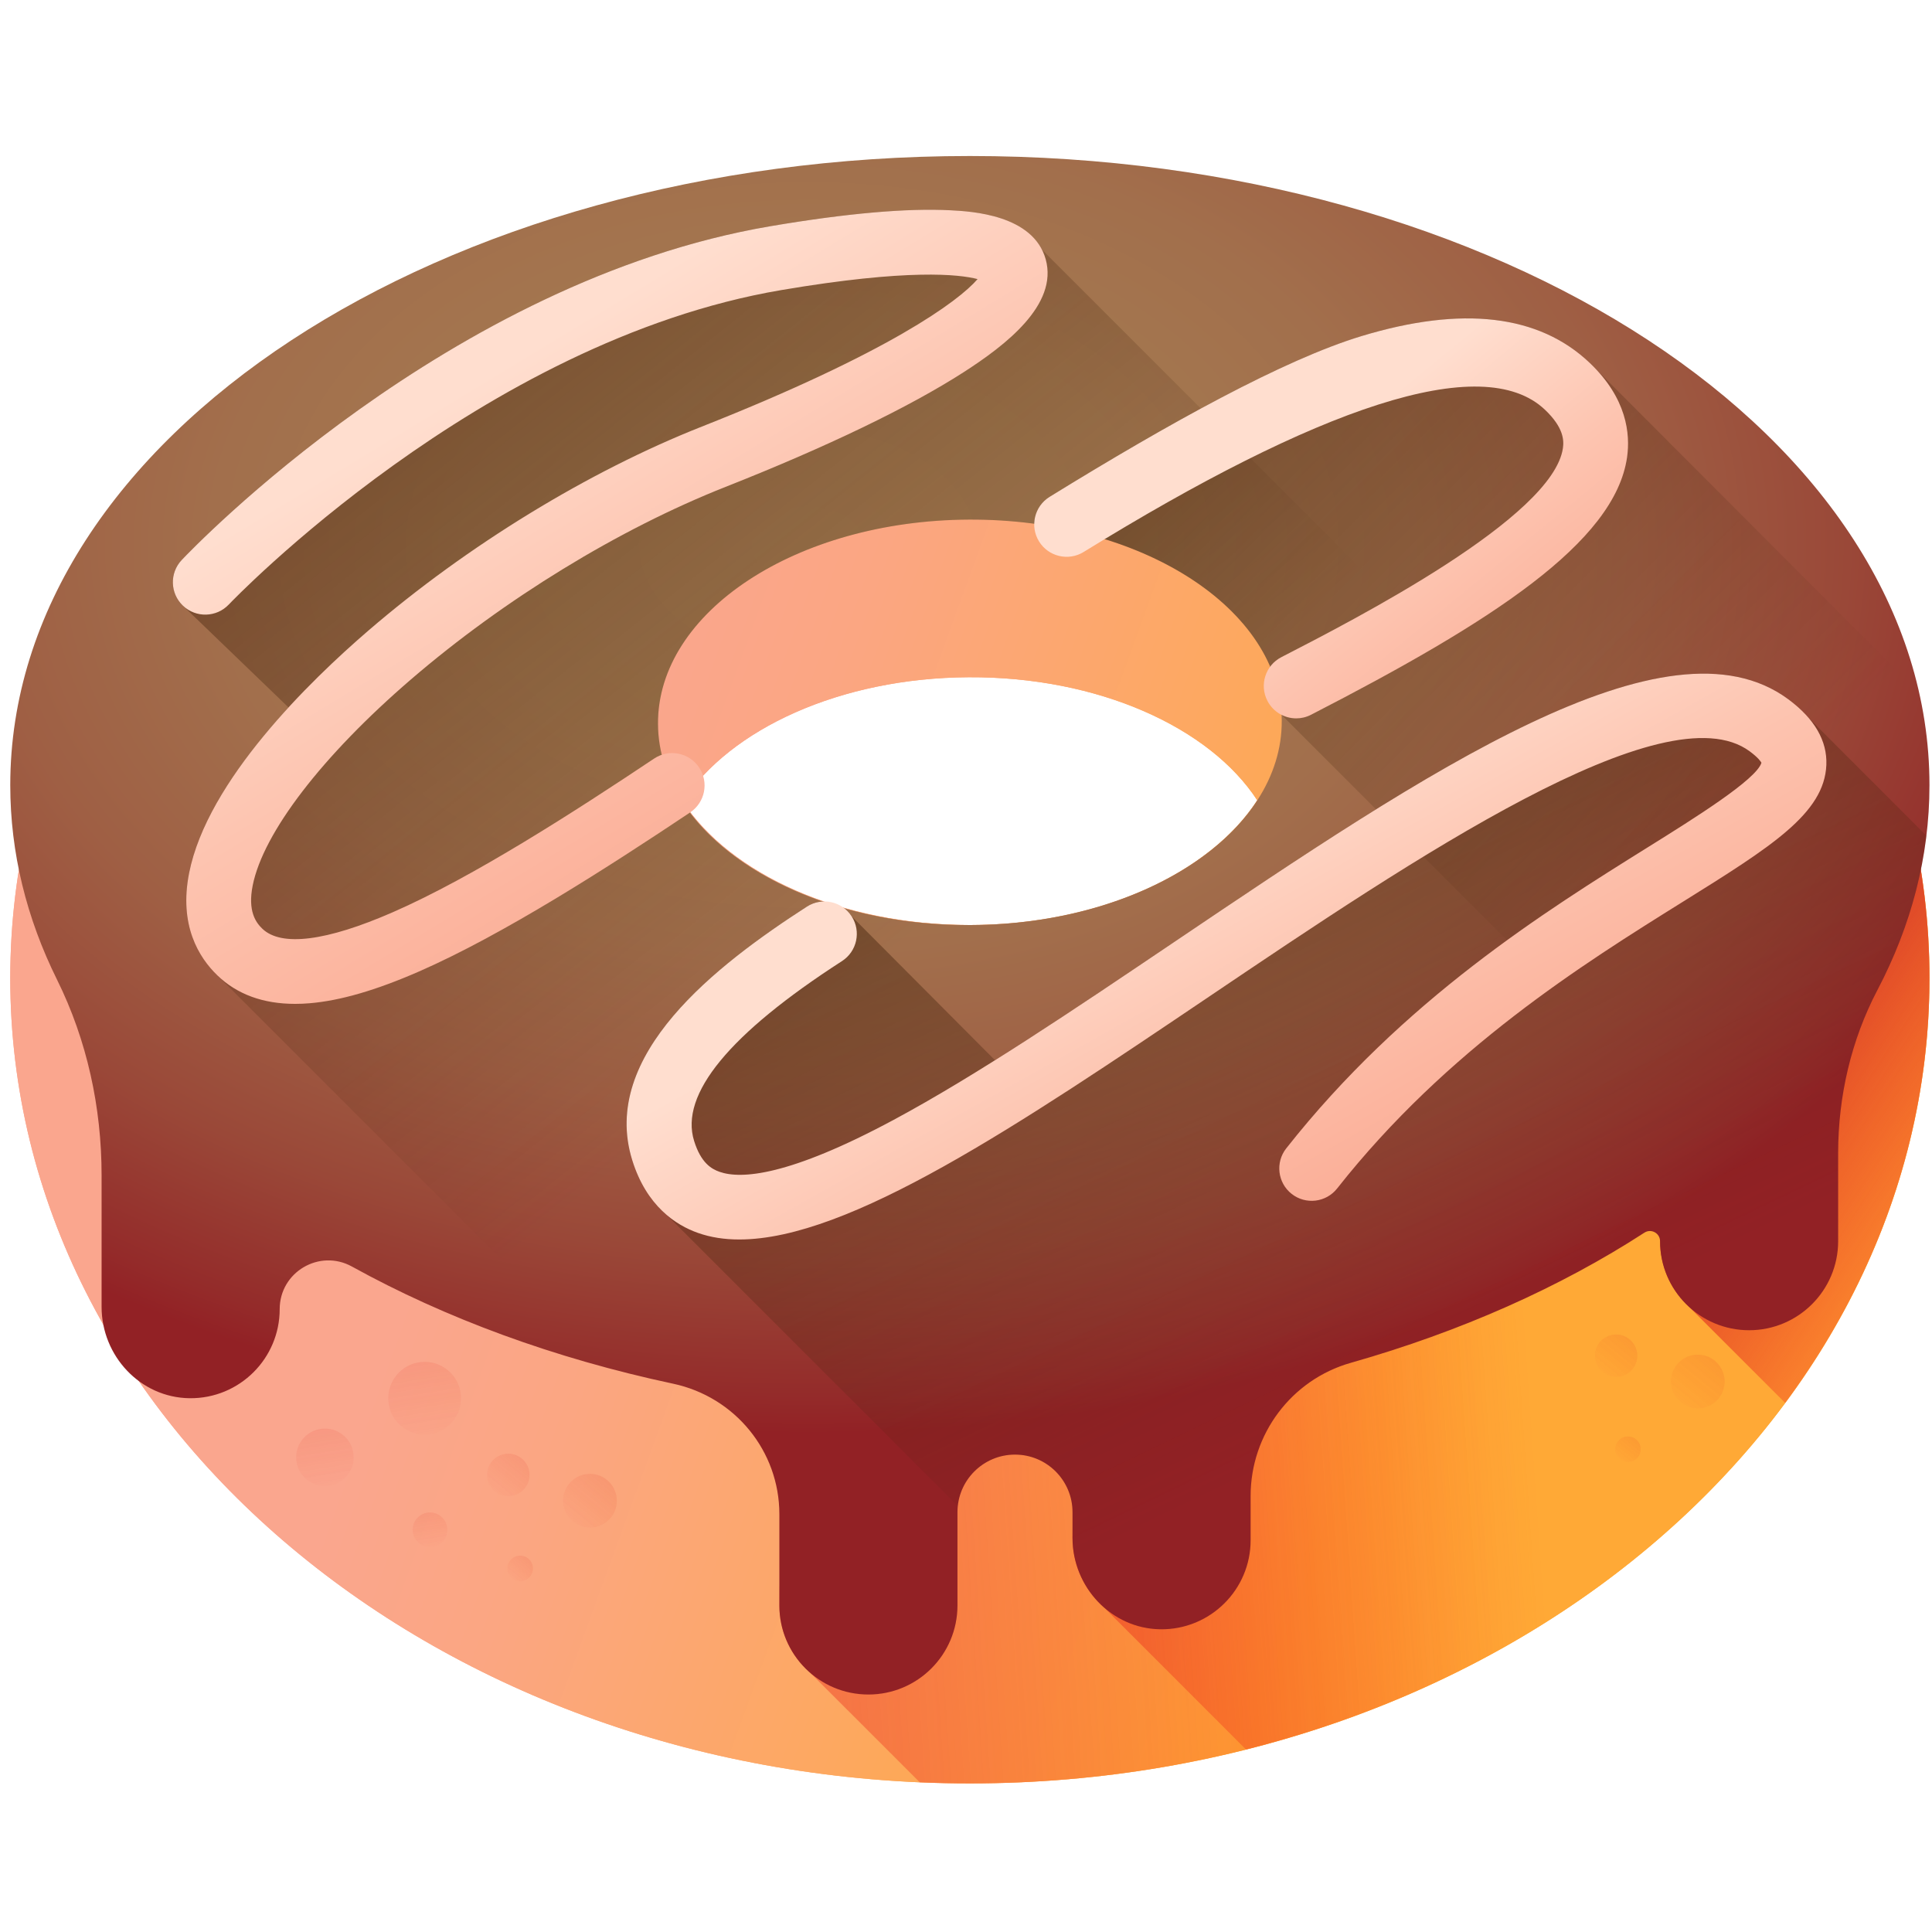 <svg width="151" height="151" viewBox="0 0 151 151" fill="none" xmlns="http://www.w3.org/2000/svg">
<g clip-path="url(#clip0)">
<path d="M75.802 13.521C34.383 13.521 0.802 41.696 0.802 76.454C0.802 111.213 34.383 139.387 75.802 139.387C117.222 139.387 150.802 111.213 150.802 76.454C150.802 41.696 117.222 13.521 75.802 13.521ZM76.022 40.613C75.936 40.613 75.85 40.61 75.763 40.61C75.776 40.61 75.789 40.61 75.802 40.61C75.876 40.61 75.948 40.613 76.022 40.613ZM75.802 72.299C65.72 72.299 57.069 68.321 53.36 62.648C57.057 56.981 65.668 52.981 75.724 52.931C85.854 52.881 94.557 56.854 98.266 62.551C94.573 68.248 85.912 72.299 75.802 72.299Z" fill="url(#paint0_linear)"/>
<path d="M75.802 13.521C34.383 13.521 0.802 41.696 0.802 76.454C0.802 111.213 34.383 139.387 75.802 139.387C117.222 139.387 150.802 111.213 150.802 76.454C150.802 41.696 117.222 13.521 75.802 13.521ZM76.022 40.613C75.936 40.613 75.85 40.61 75.763 40.61C75.776 40.61 75.789 40.61 75.802 40.61C75.876 40.61 75.948 40.613 76.022 40.613ZM75.802 72.299C65.72 72.299 57.069 68.321 53.36 62.648C57.057 56.981 65.668 52.981 75.724 52.931C85.854 52.881 94.557 56.854 98.266 62.551C94.573 68.248 85.912 72.299 75.802 72.299Z" fill="url(#paint1_linear)"/>
<path d="M150.802 76.454H109.936C82.861 76.454 60.913 98.403 60.913 125.477C60.913 127.58 61.849 129.461 63.323 130.738L71.888 139.302C73.184 139.358 74.489 139.387 75.802 139.387C117.222 139.387 150.802 111.212 150.802 76.454Z" fill="url(#paint2_linear)"/>
<path d="M150.802 76.454H127.57C103.41 76.454 83.824 96.04 83.824 120.2C83.824 122.352 84.779 124.32 86.294 125.642L97.388 136.737C128.286 128.957 150.802 104.915 150.802 76.454Z" fill="url(#paint3_linear)"/>
<path d="M150.802 76.454C150.802 59.476 142.787 44.072 129.764 32.752V97.389C129.866 99.271 130.717 100.952 132.022 102.145L139.526 109.649C146.671 100.012 150.802 88.639 150.802 76.454Z" fill="url(#paint4_linear)"/>
<path d="M150.802 61.369C150.802 34.209 117.222 12.193 75.802 12.193C34.383 12.193 0.802 34.208 0.802 61.369C0.802 66.673 2.085 71.78 4.456 76.566C6.806 81.308 7.94 86.56 7.94 91.853V102.139C7.94 105.981 10.974 109.235 14.816 109.281C16.771 109.305 18.543 108.52 19.821 107.242C21.08 105.983 21.86 104.241 21.86 102.32C21.86 99.42 24.969 97.588 27.507 98.99C34.814 103.027 43.312 106.165 52.607 108.146C57.437 109.175 60.913 113.404 60.913 118.342V125.478C60.913 129.323 64.029 132.439 67.872 132.439C69.793 132.439 71.535 131.659 72.794 130.4C74.054 129.141 74.833 127.399 74.833 125.478V118.185C74.833 115.703 76.846 113.688 79.331 113.688C80.57 113.688 81.694 114.191 82.507 115.005C83.321 115.822 83.824 116.943 83.824 118.185V120.199C83.824 124.04 86.859 127.294 90.7 127.341C92.655 127.364 94.427 126.58 95.706 125.302C96.965 124.043 97.745 122.304 97.745 120.379V116.919C97.745 112.094 100.932 107.833 105.573 106.515C114.178 104.072 121.948 100.603 128.522 96.342C129.05 96 129.745 96.38 129.745 97.009C129.745 100.851 132.861 103.967 136.707 103.967C138.628 103.967 140.366 103.187 141.626 101.928C142.885 100.669 143.665 98.93 143.665 97.009V90.128C143.665 85.692 144.677 81.297 146.739 77.369C149.371 72.353 150.802 66.971 150.802 61.369ZM75.724 40.61C89.188 40.543 100.135 47.583 100.178 56.334C100.222 65.085 89.345 72.232 75.881 72.299C62.416 72.366 51.469 65.326 51.426 56.575C51.383 47.824 62.259 40.676 75.724 40.61Z" fill="url(#paint5_radial)"/>
<g opacity="0.6">
<g opacity="0.6">
<path opacity="0.6" d="M33.191 112.13C34.762 112.13 36.036 110.856 36.036 109.284C36.036 107.713 34.762 106.438 33.191 106.438C31.619 106.438 30.345 107.713 30.345 109.284C30.345 110.856 31.619 112.13 33.191 112.13Z" fill="url(#paint6_linear)"/>
<path opacity="0.6" d="M25.395 116.148C26.636 116.148 27.642 115.142 27.642 113.901C27.642 112.66 26.636 111.654 25.395 111.654C24.154 111.654 23.148 112.66 23.148 113.901C23.148 115.142 24.154 116.148 25.395 116.148Z" fill="url(#paint7_linear)"/>
<path opacity="0.6" d="M33.606 120.916C34.354 120.916 34.961 120.31 34.961 119.562C34.961 118.814 34.354 118.208 33.606 118.208C32.858 118.208 32.252 118.814 32.252 119.562C32.252 120.31 32.858 120.916 33.606 120.916Z" fill="url(#paint8_linear)"/>
</g>
<g opacity="0.6">
<path opacity="0.6" d="M46.109 119.397C47.27 119.397 48.212 118.456 48.212 117.294C48.212 116.133 47.27 115.192 46.109 115.192C44.947 115.192 44.006 116.133 44.006 117.294C44.006 118.456 44.947 119.397 46.109 119.397Z" fill="url(#paint9_linear)"/>
<path opacity="0.6" d="M39.726 116.936C40.643 116.936 41.386 116.192 41.386 115.275C41.386 114.358 40.643 113.615 39.726 113.615C38.809 113.615 38.066 114.358 38.066 115.275C38.066 116.192 38.809 116.936 39.726 116.936Z" fill="url(#paint10_linear)"/>
<path opacity="0.6" d="M40.654 123.587C41.206 123.587 41.655 123.139 41.655 122.586C41.655 122.033 41.206 121.585 40.654 121.585C40.101 121.585 39.653 122.033 39.653 122.586C39.653 123.139 40.101 123.587 40.654 123.587Z" fill="url(#paint11_linear)"/>
</g>
<g opacity="0.6">
<path opacity="0.6" d="M132.692 110.081C133.853 110.081 134.795 109.139 134.795 107.978C134.795 106.816 133.853 105.875 132.692 105.875C131.53 105.875 130.589 106.816 130.589 107.978C130.589 109.139 131.53 110.081 132.692 110.081Z" fill="url(#paint12_linear)"/>
<path opacity="0.6" d="M126.309 107.619C127.226 107.619 127.969 106.876 127.969 105.959C127.969 105.042 127.226 104.298 126.309 104.298C125.392 104.298 124.648 105.042 124.648 105.959C124.648 106.876 125.392 107.619 126.309 107.619Z" fill="url(#paint13_linear)"/>
<path opacity="0.6" d="M127.236 114.27C127.789 114.27 128.237 113.822 128.237 113.27C128.237 112.717 127.789 112.269 127.236 112.269C126.683 112.269 126.235 112.717 126.235 113.27C126.235 113.822 126.683 114.27 127.236 114.27Z" fill="url(#paint14_linear)"/>
</g>
</g>
<path d="M81.432 19.509C80.02 16.74 75.786 16.514 74.318 16.436C70.891 16.254 66.149 16.673 60.222 17.678C35.069 21.944 15.042 42.877 14.202 43.766C13.242 44.783 13.287 46.385 14.303 47.346L22.551 55.292C19.018 59.138 15.659 63.786 14.779 68.235C13.974 72.312 15.535 74.834 16.987 76.232L47.737 106.981C49.334 107.404 50.958 107.794 52.607 108.146C57.437 109.175 60.913 113.404 60.913 118.342V120.158L71.902 131.147C72.219 130.921 72.52 130.675 72.794 130.4C74.054 129.141 74.834 127.399 74.834 125.478V118.185C74.834 115.703 76.846 113.688 79.331 113.688C80.57 113.688 81.694 114.191 82.508 115.005C83.322 115.822 83.824 116.943 83.824 118.185V120.199C83.824 124.041 86.859 127.294 90.7 127.341C92.656 127.364 94.427 126.58 95.706 125.302C96.965 124.043 97.745 122.304 97.745 120.379V116.919C97.745 112.094 100.932 107.833 105.573 106.515C114.179 104.072 121.948 100.603 128.522 96.342C129.05 96 129.745 96.38 129.745 97.009C129.745 100.851 132.861 103.967 136.707 103.967C138.628 103.967 140.367 103.187 141.626 101.928C142.885 100.669 143.665 98.93 143.665 97.009V90.128C143.665 87.62 143.989 85.125 144.643 82.72L81.432 19.509ZM75.881 72.299C62.416 72.365 51.469 65.326 51.426 56.575C51.383 47.824 62.259 40.676 75.724 40.61C89.188 40.543 100.135 47.582 100.179 56.334C100.222 65.085 89.345 72.232 75.881 72.299Z" fill="url(#paint15_linear)"/>
<path d="M23.065 78.46C20.566 78.461 18.526 77.713 16.988 76.232C15.536 74.834 13.974 72.312 14.78 68.235C16.209 61.005 24.188 53.245 28.817 49.263C36.519 42.637 46.007 36.834 54.851 33.342C69.435 27.582 74.924 23.541 76.405 21.813C74.975 21.441 71 20.987 61.069 22.671C37.569 26.656 18.077 47.039 17.884 47.245C16.923 48.261 15.32 48.306 14.304 47.346C13.287 46.385 13.242 44.783 14.203 43.766C15.043 42.877 35.069 21.944 60.223 17.678C66.15 16.673 70.891 16.254 74.318 16.436C75.91 16.52 80.756 16.776 81.728 20.261C82.725 23.835 78.55 27.009 75.323 29.085C71.067 31.823 64.632 34.924 56.712 38.052C48.373 41.345 39.41 46.831 32.12 53.102C25.189 59.064 20.564 65.089 19.748 69.217C19.355 71.207 19.989 72.092 20.501 72.584C21.984 74.011 25.512 73.566 30.705 71.295C36.968 68.557 44.91 63.438 51.129 59.285C52.292 58.508 53.864 58.821 54.641 59.984C55.418 61.147 55.105 62.72 53.942 63.496C47.549 67.766 39.361 73.038 32.733 75.936C29.374 77.404 26.579 78.214 24.188 78.413C23.804 78.445 23.429 78.46 23.065 78.46Z" fill="url(#paint16_linear)"/>
<path d="M150.802 61.369C150.802 66.97 149.371 72.352 146.737 77.369C144.678 81.295 143.665 85.691 143.665 90.128V97.009C143.665 97.721 143.557 98.413 143.354 99.061L100.165 55.872C99.804 48.465 91.627 42.377 80.833 40.936C80.853 40.105 81.275 39.299 82.035 38.832C91.448 33.025 100.368 28.103 106.405 26.273C114.282 23.882 120.288 24.584 124.255 28.366L149.996 54.15C150.526 56.507 150.802 58.914 150.802 61.369Z" fill="url(#paint17_linear)"/>
<path d="M101.309 56.146C100.39 56.146 99.504 55.644 99.055 54.771C98.415 53.528 98.905 52.001 100.149 51.361C105.953 48.376 121.371 40.448 122.154 35.023C122.244 34.396 122.198 33.404 120.759 32.032C115.857 27.359 102.901 31.912 84.693 43.142C83.502 43.876 81.943 43.506 81.208 42.316C80.474 41.126 80.844 39.565 82.034 38.831C91.447 33.026 100.366 28.103 106.403 26.271C114.282 23.881 120.288 24.586 124.254 28.367C127.143 31.122 127.432 33.901 127.166 35.746C126.207 42.395 116.598 48.597 102.465 55.865C102.094 56.056 101.699 56.146 101.309 56.146Z" fill="url(#paint18_linear)"/>
<path d="M150.561 65.314L141.364 56.116C140.932 55.61 140.402 55.123 139.77 54.655C130.3 47.635 111.559 60.277 91.718 73.661C86.866 76.934 82.179 80.095 77.783 82.855C77.761 82.841 77.739 82.827 77.716 82.814C77.696 82.779 66.584 71.65 66.562 71.616C66.4 71.365 66.199 71.154 65.975 70.983C65.408 70.821 64.849 70.65 64.305 70.462C63.877 70.483 63.448 70.612 63.062 70.861C55.979 75.431 46.858 82.457 49.413 90.674C50.05 92.724 51.069 94.085 52.147 94.992L74.86 117.704C75.1 115.448 77.008 113.687 79.33 113.687C80.569 113.687 81.694 114.19 82.507 115.004C83.321 115.821 83.824 116.942 83.824 118.185V120.199C83.824 124.04 86.859 127.294 90.7 127.34C92.655 127.364 94.427 126.58 95.705 125.302C96.965 124.042 97.744 122.303 97.744 120.379V116.919C97.744 112.094 100.931 107.832 105.573 106.515C114.178 104.072 121.947 100.602 128.522 96.341C129.049 95.999 129.745 96.379 129.745 97.008C129.745 100.85 132.861 103.967 136.707 103.967C138.628 103.967 140.366 103.187 141.626 101.928C142.885 100.668 143.665 98.93 143.665 97.009V90.127C143.665 85.691 144.677 81.297 146.739 77.369C148.747 73.542 150.053 69.502 150.561 65.314Z" fill="url(#paint19_linear)"/>
<path d="M57.786 96.875C56.623 96.876 55.546 96.712 54.56 96.365C52.83 95.757 50.533 94.276 49.413 90.674C46.858 82.456 55.979 75.431 63.062 70.861C64.236 70.103 65.804 70.441 66.562 71.616C67.32 72.791 66.983 74.358 65.807 75.117C57.004 80.796 53.115 85.525 54.249 89.17C54.78 90.879 55.592 91.36 56.239 91.587C57.907 92.173 61.624 91.944 69.855 87.52C76.342 84.034 83.811 78.995 91.719 73.661C111.559 60.277 130.301 47.635 139.771 54.655C141.818 56.172 142.818 57.898 142.743 59.782C142.59 63.58 138.428 66.177 131.532 70.478C123.759 75.327 113.113 81.969 104.506 92.889C103.64 93.987 102.049 94.176 100.95 93.31C99.852 92.444 99.663 90.852 100.529 89.754C109.682 78.14 120.762 71.228 128.852 66.182C132.418 63.957 137.282 60.922 137.67 59.615C137.611 59.507 137.402 59.203 136.755 58.724C130.162 53.837 110.417 67.157 94.551 77.859C79.556 87.975 66.361 96.874 57.786 96.875Z" fill="url(#paint20_linear)"/>
</g>
<defs>
<linearGradient id="paint0_linear" x1="44.831" y1="65.178" x2="114.381" y2="90.5" gradientUnits="userSpaceOnUse">
<stop stop-color="#FAA68E"/>
<stop offset="0.206" stop-color="#FBA682"/>
<stop offset="0.581" stop-color="#FDA861"/>
<stop offset="1" stop-color="#FFA936"/>
</linearGradient>
<linearGradient id="paint1_linear" x1="44.831" y1="65.178" x2="114.381" y2="90.5" gradientUnits="userSpaceOnUse">
<stop stop-color="#FAA68E"/>
<stop offset="0.206" stop-color="#FBA682"/>
<stop offset="0.581" stop-color="#FDA861"/>
<stop offset="1" stop-color="#FFA936"/>
</linearGradient>
<linearGradient id="paint2_linear" x1="115.433" y1="106.445" x2="-14.665" y2="115.223" gradientUnits="userSpaceOnUse">
<stop stop-color="#F82814" stop-opacity="0"/>
<stop offset="0.245" stop-color="#F12817" stop-opacity="0.245"/>
<stop offset="0.605" stop-color="#DD2820" stop-opacity="0.605"/>
<stop offset="1" stop-color="#C0272D"/>
</linearGradient>
<linearGradient id="paint3_linear" x1="119.445" y1="106.055" x2="42.016" y2="111.457" gradientUnits="userSpaceOnUse">
<stop stop-color="#F82814" stop-opacity="0"/>
<stop offset="0.245" stop-color="#F12817" stop-opacity="0.245"/>
<stop offset="0.605" stop-color="#DD2820" stop-opacity="0.605"/>
<stop offset="1" stop-color="#C0272D"/>
</linearGradient>
<linearGradient id="paint4_linear" x1="164.466" y1="90.77" x2="137.456" y2="73.045" gradientUnits="userSpaceOnUse">
<stop stop-color="#F82814" stop-opacity="0"/>
<stop offset="0.245" stop-color="#F12817" stop-opacity="0.245"/>
<stop offset="0.605" stop-color="#DD2820" stop-opacity="0.605"/>
<stop offset="1" stop-color="#C0272D"/>
</linearGradient>
<radialGradient id="paint5_radial" cx="0" cy="0" r="1" gradientUnits="userSpaceOnUse" gradientTransform="translate(63.31 42.711) scale(100.275 69.19)">
<stop stop-color="#A57C52"/>
<stop offset="0.26" stop-color="#A47950"/>
<stop offset="0.458" stop-color="#A26F4C"/>
<stop offset="0.636" stop-color="#9F5F44"/>
<stop offset="0.801" stop-color="#9A4838"/>
<stop offset="0.957" stop-color="#942B2A"/>
<stop offset="1" stop-color="#922125"/>
</radialGradient>
<linearGradient id="paint6_linear" x1="33.291" y1="113.306" x2="31.199" y2="99.999" gradientUnits="userSpaceOnUse">
<stop stop-color="#F82814" stop-opacity="0"/>
<stop offset="0.245" stop-color="#F12817" stop-opacity="0.245"/>
<stop offset="0.605" stop-color="#DD2820" stop-opacity="0.605"/>
<stop offset="1" stop-color="#C0272D"/>
</linearGradient>
<linearGradient id="paint7_linear" x1="25.352" y1="117.017" x2="23.701" y2="106.512" gradientUnits="userSpaceOnUse">
<stop stop-color="#F82814" stop-opacity="0"/>
<stop offset="0.245" stop-color="#F12817" stop-opacity="0.245"/>
<stop offset="0.605" stop-color="#DD2820" stop-opacity="0.605"/>
<stop offset="1" stop-color="#C0272D"/>
</linearGradient>
<linearGradient id="paint8_linear" x1="33.349" y1="121.34" x2="32.354" y2="115.007" gradientUnits="userSpaceOnUse">
<stop stop-color="#F82814" stop-opacity="0"/>
<stop offset="0.245" stop-color="#F12817" stop-opacity="0.245"/>
<stop offset="0.605" stop-color="#DD2820" stop-opacity="0.605"/>
<stop offset="1" stop-color="#C0272D"/>
</linearGradient>
<linearGradient id="paint9_linear" x1="43.968" y1="119.433" x2="50.264" y2="111.725" gradientUnits="userSpaceOnUse">
<stop stop-color="#F82814" stop-opacity="0"/>
<stop offset="0.245" stop-color="#F12817" stop-opacity="0.245"/>
<stop offset="0.605" stop-color="#DD2820" stop-opacity="0.605"/>
<stop offset="1" stop-color="#C0272D"/>
</linearGradient>
<linearGradient id="paint10_linear" x1="38.013" y1="116.891" x2="42.984" y2="110.806" gradientUnits="userSpaceOnUse">
<stop stop-color="#F82814" stop-opacity="0"/>
<stop offset="0.245" stop-color="#F12817" stop-opacity="0.245"/>
<stop offset="0.605" stop-color="#DD2820" stop-opacity="0.605"/>
<stop offset="1" stop-color="#C0272D"/>
</linearGradient>
<linearGradient id="paint11_linear" x1="39.574" y1="123.424" x2="42.57" y2="119.755" gradientUnits="userSpaceOnUse">
<stop stop-color="#F82814" stop-opacity="0"/>
<stop offset="0.245" stop-color="#F12817" stop-opacity="0.245"/>
<stop offset="0.605" stop-color="#DD2820" stop-opacity="0.605"/>
<stop offset="1" stop-color="#C0272D"/>
</linearGradient>
<linearGradient id="paint12_linear" x1="130.541" y1="110.141" x2="136.838" y2="102.433" gradientUnits="userSpaceOnUse">
<stop stop-color="#F82814" stop-opacity="0"/>
<stop offset="0.245" stop-color="#F12817" stop-opacity="0.245"/>
<stop offset="0.605" stop-color="#DD2820" stop-opacity="0.605"/>
<stop offset="1" stop-color="#C0272D"/>
</linearGradient>
<linearGradient id="paint13_linear" x1="124.586" y1="107.599" x2="129.557" y2="101.514" gradientUnits="userSpaceOnUse">
<stop stop-color="#F82814" stop-opacity="0"/>
<stop offset="0.245" stop-color="#F12817" stop-opacity="0.245"/>
<stop offset="0.605" stop-color="#DD2820" stop-opacity="0.605"/>
<stop offset="1" stop-color="#C0272D"/>
</linearGradient>
<linearGradient id="paint14_linear" x1="126.146" y1="114.132" x2="129.143" y2="110.463" gradientUnits="userSpaceOnUse">
<stop stop-color="#F82814" stop-opacity="0"/>
<stop offset="0.245" stop-color="#F12817" stop-opacity="0.245"/>
<stop offset="0.605" stop-color="#DD2820" stop-opacity="0.605"/>
<stop offset="1" stop-color="#C0272D"/>
</linearGradient>
<linearGradient id="paint15_linear" x1="73.968" y1="70.936" x2="-9.932" y2="-34.403" gradientUnits="userSpaceOnUse">
<stop stop-color="#42210B" stop-opacity="0"/>
<stop offset="1" stop-color="#42210B"/>
</linearGradient>
<linearGradient id="paint16_linear" x1="37.914" y1="29.471" x2="66.274" y2="76.288" gradientUnits="userSpaceOnUse">
<stop stop-color="#FFDECF"/>
<stop offset="0.379" stop-color="#FDC4B0"/>
<stop offset="0.765" stop-color="#FBAE97"/>
<stop offset="1" stop-color="#FAA68E"/>
</linearGradient>
<linearGradient id="paint17_linear" x1="134.292" y1="66.398" x2="45.348" y2="-22.545" gradientUnits="userSpaceOnUse">
<stop stop-color="#42210B" stop-opacity="0"/>
<stop offset="1" stop-color="#42210B"/>
</linearGradient>
<linearGradient id="paint18_linear" x1="102.967" y1="35.575" x2="123.702" y2="60.818" gradientUnits="userSpaceOnUse">
<stop stop-color="#FFDECF"/>
<stop offset="0.379" stop-color="#FDC4B0"/>
<stop offset="0.765" stop-color="#FBAE97"/>
<stop offset="1" stop-color="#FAA68E"/>
</linearGradient>
<linearGradient id="paint19_linear" x1="114.062" y1="107.434" x2="64.431" y2="4.12" gradientUnits="userSpaceOnUse">
<stop stop-color="#42210B" stop-opacity="0"/>
<stop offset="1" stop-color="#42210B"/>
</linearGradient>
<linearGradient id="paint20_linear" x1="90.362" y1="64.535" x2="111.294" y2="101.899" gradientUnits="userSpaceOnUse">
<stop stop-color="#FFDECF"/>
<stop offset="0.379" stop-color="#FDC4B0"/>
<stop offset="0.765" stop-color="#FBAE97"/>
<stop offset="1" stop-color="#FAA68E"/>
</linearGradient>
<clipPath id="clip0">
<rect width="150" height="150" fill="white" transform="translate(0.802 0.79)"/>
</clipPath>
</defs>
</svg>
